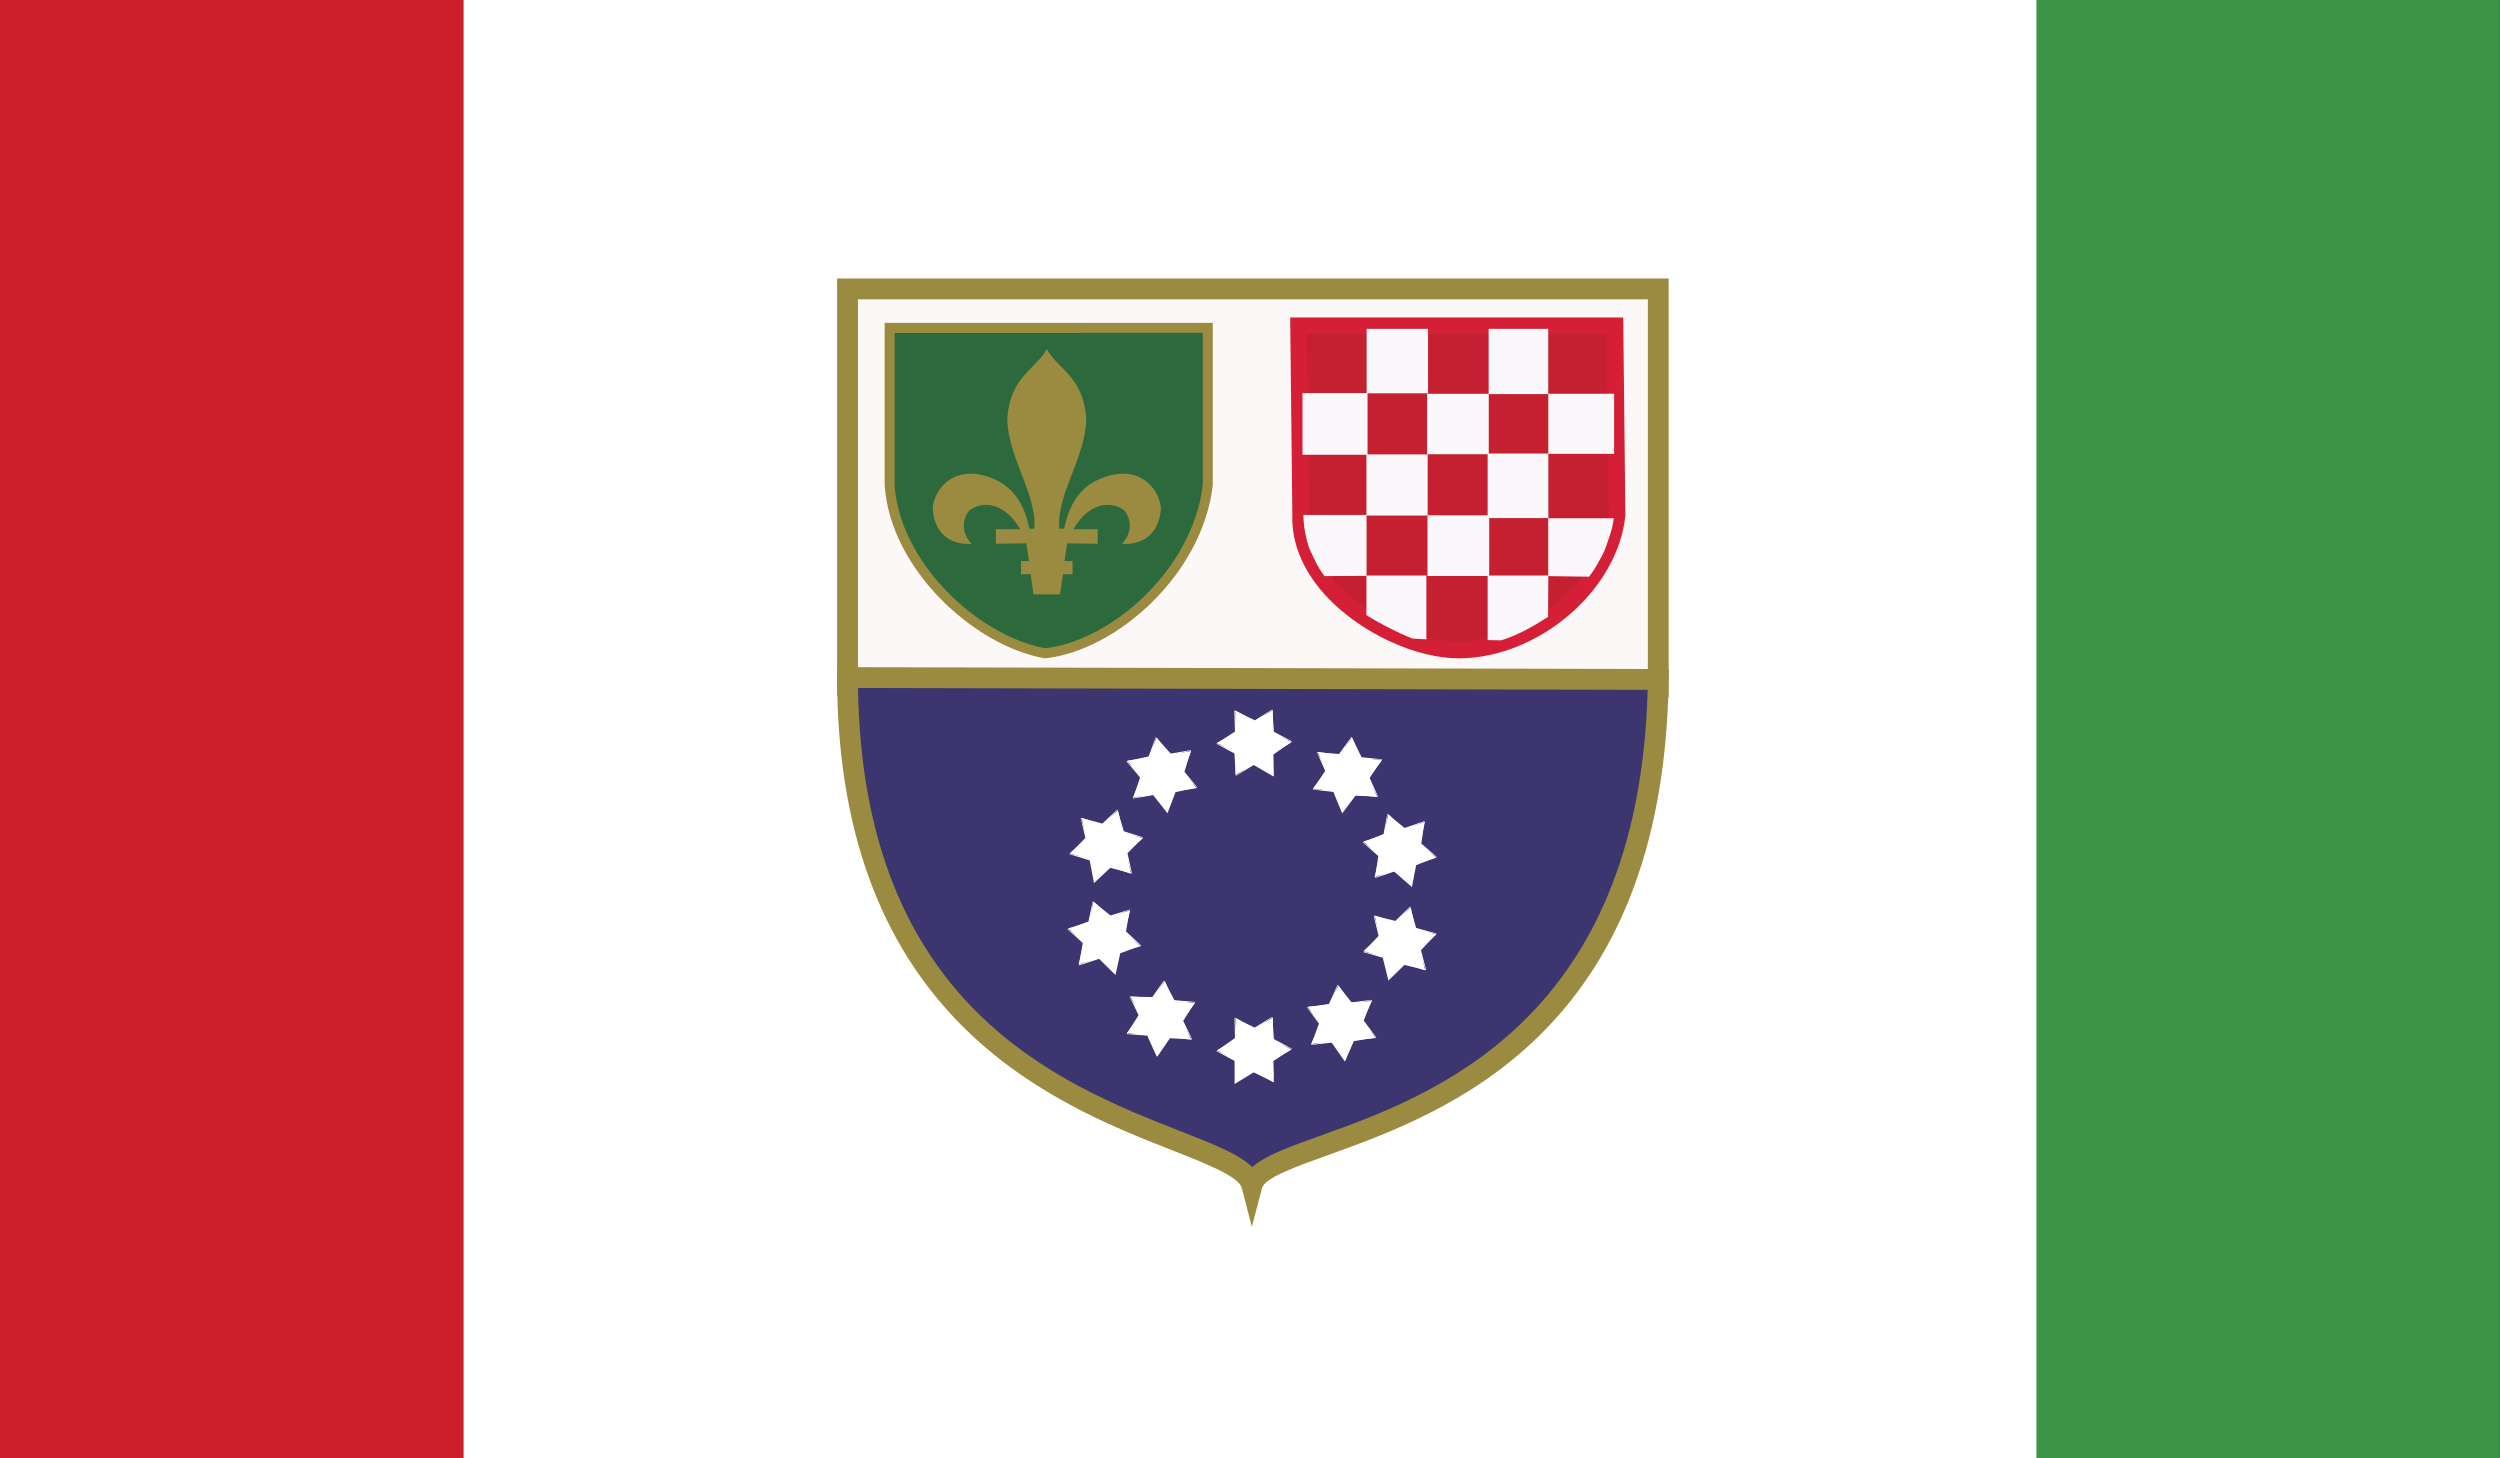 <?xml version="1.0" encoding="utf-8"?>
<!-- Generator: Adobe Illustrator 16.0.0, SVG Export Plug-In . SVG Version: 6.00 Build 0)  -->
<!DOCTYPE svg PUBLIC "-//W3C//DTD SVG 1.1//EN" "http://www.w3.org/Graphics/SVG/1.1/DTD/svg11.dtd">
<svg version="1.1" id="name" xmlns="http://www.w3.org/2000/svg" xmlns:xlink="http://www.w3.org/1999/xlink" x="0px" y="0px"
	 width="85.716px" height="50px" viewBox="358 276 85.716 50" enable-background="new 358 276 85.716 50" xml:space="preserve">
<rect x="358" y="276" width="85.716" height="50" fill="#333333" stroke="none"/>
<g id="ba-bih">
	<g>
		<defs>
			<rect id="SVGID_1_" x="358" y="276" width="85.713" height="50"/>
		</defs>
		<clipPath id="SVGID_2_">
			<use xlink:href="#SVGID_1_"  overflow="visible"/>
		</clipPath>
		<rect x="373.402" y="276" clip-path="url(#SVGID_2_)" fill="#FFFFFF" width="55.142" height="50"/>
		<rect x="358" y="276" clip-path="url(#SVGID_2_)" fill="#CB202B" width="15.895" height="50"/>
		<rect x="427.822" y="276" clip-path="url(#SVGID_2_)" fill="#3D9447" width="15.894" height="50"/>
		<polygon clip-path="url(#SVGID_2_)" fill-rule="evenodd" clip-rule="evenodd" fill="#FDF8F8" points="387.06,285.904 
			414.855,285.904 414.855,299.562 387.06,299.5 		"/>
		<g clip-path="url(#SVGID_2_)">
			<path fill="#9A8B41" d="M415.212,299.921l-28.511-0.063v-14.311h28.511V299.921L415.212,299.921z M387.416,299.145l27.083,0.061
				v-12.944h-27.083V299.145L387.416,299.145z"/>
		</g>
		<g clip-path="url(#SVGID_2_)">
			<defs>
				<rect id="SVGID_3_" x="358" y="276" width="85.716" height="50"/>
			</defs>
			<clipPath id="SVGID_4_">
				<use xlink:href="#SVGID_3_"  overflow="visible"/>
			</clipPath>
			<path clip-path="url(#SVGID_4_)" fill-rule="evenodd" clip-rule="evenodd" fill="#3C3570" d="M414.855,299.296
				c-0.22,16.021-13.38,15.261-13.932,17.35c-0.565-2.188-13.845-1.88-13.864-17.415L414.855,299.296z"/>
			<g clip-path="url(#SVGID_4_)">
				<path fill="#9A8B41" d="M400.921,318.061l-0.344-1.326c-0.102-0.396-1.212-0.834-2.388-1.297
					c-4.01-1.573-11.473-4.507-11.488-16.207v-0.357l28.516,0.066l-0.005,0.361c-0.166,12.162-7.664,14.859-11.689,16.307
					c-1.111,0.398-2.159,0.775-2.253,1.129L400.921,318.061L400.921,318.061z M387.419,299.589
					c0.16,10.914,6.953,13.583,11.032,15.186c1.154,0.453,2.024,0.794,2.484,1.239c0.447-0.396,1.266-0.691,2.346-1.078
					c3.824-1.375,10.908-3.922,11.211-15.284L387.419,299.589L387.419,299.589z"/>
			</g>
			<path clip-path="url(#SVGID_4_)" fill-rule="evenodd" clip-rule="evenodd" fill="#2C693C" d="M388.503,287.242h10.907v5.396
				c-0.353,3.022-3.287,5.511-5.577,5.762c-2.449-0.44-5.143-3.034-5.33-5.762V287.242z"/>
			<g clip-path="url(#SVGID_4_)">
				<path fill="#9A8B41" d="M393.827,298.572l-0.025-0.004c-2.418-0.435-5.273-3.059-5.47-5.918l-0.001-5.58h11.251v5.567
					c-0.358,3.083-3.32,5.668-5.73,5.933L393.827,298.572L393.827,298.572z M388.673,287.413v5.225
					c0.188,2.687,2.876,5.163,5.165,5.589c2.279-0.266,5.066-2.712,5.401-5.609v-5.204H388.673L388.673,287.413z"/>
			</g>
			<path clip-path="url(#SVGID_4_)" fill-rule="evenodd" clip-rule="evenodd" fill="#9A8B41" d="M394.344,296.379l0.103-0.695
				l0.327,0.007v-0.456l-0.276,0.002l0.091-0.608l1.048,0.015v-0.499h-0.834c0.572-0.983,1.348-0.956,1.753-0.636
				c0.263,0.352,0.244,0.777-0.086,1.135c0.524,0.047,1.252-0.18,1.333-1.186c-0.004-0.584-0.682-1.65-2.116-1.028
				c-0.742,0.315-1.063,1.019-1.191,1.658c-0.017,0.081-0.147,0.016-0.173,0.044c-0.122-1.121,0.888-2.443,0.921-3.733
				c-0.073-1.491-0.978-1.729-1.353-2.431c-0.375,0.701-1.281,0.939-1.355,2.431c0.034,1.29,1.043,2.612,0.922,3.733
				c-0.027-0.028-0.154,0.037-0.172-0.044c-0.131-0.64-0.452-1.343-1.19-1.658c-1.435-0.622-2.115,0.444-2.116,1.028
				c0.079,1.006,0.807,1.232,1.329,1.186c-0.326-0.357-0.348-0.783-0.082-1.135c0.403-0.32,1.178-0.348,1.753,0.636h-0.835
				l-0.002,0.499l1.047-0.015l0.091,0.608l-0.275-0.002v0.456l0.33-0.007l0.099,0.695H394.344z"/>
			<path clip-path="url(#SVGID_4_)" fill-rule="evenodd" clip-rule="evenodd" fill="#C4202F" d="M402.525,287.17h10.846l0.071,6.51
				c-0.249,2.42-2.902,4.602-5.427,4.607c-2.184-0.006-5.502-2.041-5.42-4.607L402.525,287.17z"/>
			<g clip-path="url(#SVGID_4_)">
				<path fill="#D41F36" d="M408.017,298.572h-0.002c-1.467-0.004-3.299-0.845-4.46-2.045c-0.845-0.875-1.276-1.863-1.245-2.858
					l-0.074-6.784h11.419l0.073,6.79C413.467,296.248,410.744,298.566,408.017,298.572L408.017,298.572z M402.812,287.455
					l0.067,6.22c-0.034,1.068,0.573,1.923,1.086,2.456c1.061,1.098,2.728,1.867,4.05,1.871c2.414-0.008,4.914-2.123,5.141-4.353
					l-0.067-6.194H402.812L402.812,287.455z"/>
			</g>
			
				<rect x="404.857" y="287.275" clip-path="url(#SVGID_4_)" fill-rule="evenodd" clip-rule="evenodd" fill="#FBF8FB" width="2.105" height="2.21"/>
			
				<rect x="409.04" y="287.275" clip-path="url(#SVGID_4_)" fill-rule="evenodd" clip-rule="evenodd" fill="#FBF8FB" width="2.043" height="2.237"/>
			
				<rect x="402.658" y="289.476" clip-path="url(#SVGID_4_)" fill-rule="evenodd" clip-rule="evenodd" fill="#FBF8FB" width="2.23" height="2.115"/>
			
				<rect x="406.928" y="289.502" clip-path="url(#SVGID_4_)" fill-rule="evenodd" clip-rule="evenodd" fill="#FBF8FB" width="2.116" height="2.072"/>
			
				<rect x="404.85" y="291.58" clip-path="url(#SVGID_4_)" fill-rule="evenodd" clip-rule="evenodd" fill="#FBF8FB" width="2.1" height="2.096"/>
			
				<rect x="409.006" y="291.55" clip-path="url(#SVGID_4_)" fill-rule="evenodd" clip-rule="evenodd" fill="#FBF8FB" width="2.081" height="2.213"/>
			<path clip-path="url(#SVGID_4_)" fill-rule="evenodd" clip-rule="evenodd" fill="#FBF8FB" d="M402.688,293.656h2.166v2.087
				l-1.441,0.009c-0.246-0.318-0.359-0.603-0.538-0.988C402.761,294.396,402.695,294.049,402.688,293.656L402.688,293.656z"/>
			
				<rect x="406.943" y="293.668" clip-path="url(#SVGID_4_)" fill-rule="evenodd" clip-rule="evenodd" fill="#FBF8FB" width="2.116" height="2.081"/>
			<path clip-path="url(#SVGID_4_)" fill-rule="evenodd" clip-rule="evenodd" fill="#FBF8FB" d="M404.85,295.733h2.055v2.188
				l-0.479-0.028c-0.517-0.203-1.119-0.513-1.576-0.803V295.733z"/>
			<path clip-path="url(#SVGID_4_)" fill-rule="evenodd" clip-rule="evenodd" fill="#FBF8FB" d="M409.006,295.733h2.081l-0.01,1.416
				c-0.458,0.3-1.049,0.638-1.611,0.806l-0.46-0.009V295.733z"/>
			
				<rect x="411.086" y="289.5" clip-path="url(#SVGID_4_)" fill-rule="evenodd" clip-rule="evenodd" fill="#FBF8FB" width="2.256" height="2.06"/>
			<path clip-path="url(#SVGID_4_)" fill-rule="evenodd" clip-rule="evenodd" fill="#FBF8FB" d="M411.083,293.769h2.248
				c-0.05,0.413-0.188,0.745-0.325,1.128c-0.167,0.324-0.334,0.649-0.528,0.875l-1.395-0.019V293.769z"/>
			<polygon clip-path="url(#SVGID_4_)" fill-rule="evenodd" clip-rule="evenodd" fill="#FFFFFF" points="400.358,300.359 
				400.354,300.358 400.358,301.114 399.723,301.471 400.358,301.833 400.358,302.567 401.004,302.198 401.639,302.567 
				401.639,302.561 401.642,301.839 402.276,301.451 401.639,301.089 401.639,300.354 401.004,300.729 			"/>
			<g clip-path="url(#SVGID_4_)">
				<path fill="#FFFFFF" d="M401.676,302.623l-0.054-0.024l-0.637-0.37l-0.609,0.37l-0.053-0.766l-0.619-0.331l0.638-0.419
					l-0.022-0.725l0.703,0.339l0.6-0.374l0.054,0.766l0.619,0.331l-0.635,0.45L401.676,302.623L401.676,302.623z M400.342,300.391
					l0.054,0.724l-0.656,0.388l0.637,0.3l0.02,0.766l0.591-0.4l0.617,0.341l0.001-0.669l0.653-0.417l-0.636-0.302l-0.019-0.766
					l-0.581,0.405L400.342,300.391L400.342,300.391z"/>
			</g>
			<polygon clip-path="url(#SVGID_4_)" fill-rule="evenodd" clip-rule="evenodd" fill="#FFFFFF" points="404.363,301.292 
				404.362,301.286 403.903,301.887 403.183,301.779 403.463,302.455 403.016,303.035 403.75,303.142 404.026,303.819 
				404.031,303.816 404.475,303.246 405.216,303.326 404.932,302.65 405.381,302.07 404.65,301.979 			"/>
			<g clip-path="url(#SVGID_4_)">
				<path fill="#FFFFFF" d="M404.02,303.886l-0.025-0.052l-0.278-0.68l-0.705-0.084l0.424-0.638l-0.284-0.64l0.759,0.061
					l0.426-0.588l0.348,0.698l0.702,0.071l-0.426,0.638l0.288,0.641l-0.775-0.031L404.02,303.886L404.02,303.886z M403.177,301.814
					l0.32,0.627l-0.453,0.616l0.711,0.048l0.282,0.646l0.408-0.526l0.773,0.067l-0.321-0.628l0.454-0.615l-0.707-0.035l-0.313-0.707
					l-0.399,0.602L403.177,301.814L403.177,301.814z"/>
			</g>
			<polygon clip-path="url(#SVGID_4_)" fill-rule="evenodd" clip-rule="evenodd" fill="#FFFFFF" points="406.853,304.188 
				406.853,304.184 406.134,304.416 405.601,303.914 405.447,304.631 404.747,304.852 405.291,305.357 405.131,306.072 
				405.136,306.069 405.825,305.856 406.387,306.348 406.543,305.629 407.241,305.41 406.694,304.914 			"/>
			<g clip-path="url(#SVGID_4_)">
				<path fill="#FFFFFF" d="M406.409,306.414l-0.608-0.531l-0.653,0.221l0.108-0.754l-0.533-0.471l0.715-0.283l0.128-0.688
					l0.592,0.481l0.684-0.238l-0.11,0.771l0.533,0.461l-0.711,0.28L406.409,306.414L406.409,306.414z M405.815,305.822l0.548,0.46
					l0.144-0.661l0.724-0.245l-0.561-0.435l0.146-0.76l-0.672,0.268l-0.568-0.508l-0.094,0.695l-0.726,0.249l0.559,0.444
					l-0.151,0.75L405.815,305.822L405.815,305.822z"/>
			</g>
			<polygon clip-path="url(#SVGID_4_)" fill-rule="evenodd" clip-rule="evenodd" fill="#FFFFFF" points="407.237,308.049 
				407.243,308.043 406.52,307.822 406.369,307.106 405.834,307.607 405.133,307.388 405.291,308.112 404.75,308.607 
				404.757,308.612 405.443,308.826 405.625,309.551 406.16,309.051 406.862,309.27 406.696,308.551 			"/>
			<g clip-path="url(#SVGID_4_)">
				<path fill="#FFFFFF" d="M405.604,309.619l-0.195-0.783l-0.662-0.189l0.52-0.561l-0.169-0.689l0.746,0.178l0.501-0.494
					l0.209,0.735l0.699,0.192l-0.533,0.57l0.178,0.684l-0.747-0.177L405.604,309.619L405.604,309.619z M405.122,307.422l0.204,0.684
					l-0.551,0.527l0.679,0.16l0.19,0.693l0.492-0.463l0.735,0.213l-0.21-0.677l0.551-0.537l-0.704-0.166l-0.174-0.743l-0.478,0.52
					L405.122,307.422L405.122,307.422z"/>
			</g>
			<polygon clip-path="url(#SVGID_4_)" fill-rule="evenodd" clip-rule="evenodd" fill="#FFFFFF" points="405.153,311.592 
				405.159,311.59 404.723,310.975 405.041,310.316 404.311,310.385 403.892,309.783 403.57,310.453 402.842,310.513 
				402.845,310.52 403.255,311.111 402.954,311.795 403.688,311.728 404.107,312.328 404.414,311.66 			"/>
			<g clip-path="url(#SVGID_4_)">
				<path fill="#FFFFFF" d="M404.113,312.4l-0.455-0.652l-0.701,0.08l0.264-0.731l-0.406-0.557l0.753-0.122l0.29-0.649l0.483,0.597
					l0.696-0.084l-0.281,0.709l0.432,0.58l-0.771,0.126L404.113,312.4L404.113,312.4z M403.685,311.691l0.416,0.567l0.281-0.612
					l0.767-0.09l-0.455-0.562l0.314-0.693l-0.692,0.119l-0.453-0.617l-0.258,0.666l-0.76,0.08l0.438,0.542l-0.295,0.718
					L403.685,311.691L403.685,311.691z"/>
			</g>
			<polygon clip-path="url(#SVGID_4_)" fill-rule="evenodd" clip-rule="evenodd" fill="#FFFFFF" points="401.645,313.1 
				401.65,313.102 401.645,312.347 402.279,311.988 401.642,311.627 401.642,310.894 400.998,311.264 400.361,310.894 
				400.361,310.902 400.361,311.621 399.726,312.012 400.364,312.374 400.366,313.105 401.001,312.736 			"/>
			<g clip-path="url(#SVGID_4_)">
				<path fill="#FFFFFF" d="M400.33,313.168l-0.001-0.794l-0.621-0.333l0.634-0.451l-0.015-0.688l0.689,0.33l0.607-0.37l0.055,0.765
					l0.619,0.33l-0.637,0.421l0.023,0.724l-0.702-0.334L400.33,313.168L400.33,313.168z M400.982,312.705l0.679,0.363l-0.054-0.722
					l0.655-0.39l-0.639-0.299l-0.017-0.765l-0.593,0.401l-0.67-0.37l0.053,0.696l-0.652,0.42l0.637,0.302l0.02,0.702
					L400.982,312.705L400.982,312.705z"/>
			</g>
			<polygon clip-path="url(#SVGID_4_)" fill-rule="evenodd" clip-rule="evenodd" fill="#FFFFFF" points="396.655,302.079 
				396.651,302.083 397.123,302.673 396.842,303.348 397.567,303.238 398.021,303.816 398.299,303.127 399.026,303.025 
				399.021,303.02 398.577,302.451 398.839,301.754 398.111,301.861 397.658,301.286 397.39,301.97 			"/>
			<g clip-path="url(#SVGID_4_)">
				<path fill="#FFFFFF" d="M398.029,303.886l-0.49-0.625l-0.692,0.121l0.242-0.724l-0.466-0.554l0.761-0.169l0.242-0.662
					l0.514,0.565l0.693-0.12l-0.222,0.745l0.439,0.532l-0.746,0.166L398.029,303.886L398.029,303.886z M397.562,303.203l0.447,0.543
					l0.258-0.631l0.754-0.125l-0.472-0.517l0.256-0.733l-0.688,0.156l-0.487-0.589l-0.206,0.677l-0.765,0.13l0.492,0.536
					l-0.277,0.711L397.562,303.203L397.562,303.203z"/>
			</g>
			<polygon clip-path="url(#SVGID_4_)" fill-rule="evenodd" clip-rule="evenodd" fill="#FFFFFF" points="397.671,312.172 
				397.675,312.176 398.117,311.562 398.842,311.65 398.54,310.98 398.973,310.387 398.235,310.307 397.938,309.634 
				397.936,309.638 397.509,310.221 396.765,310.159 397.067,310.83 396.636,311.422 397.367,311.493 			"/>
			<g clip-path="url(#SVGID_4_)">
				<path fill="#FFFFFF" d="M397.678,312.233l-0.032-0.038l-0.312-0.687l-0.703-0.053l0.406-0.647l-0.304-0.634l0.778,0.01
					l0.396-0.567l0.36,0.676l0.709,0.059l-0.408,0.65l0.306,0.633l-0.763-0.037L397.678,312.233L397.678,312.233z M396.762,310.195
					l0.338,0.619l-0.436,0.627l0.706,0.018l0.31,0.649l0.407-0.567l0.761,0.074l-0.34-0.619l0.436-0.631l-0.713-0.024l-0.323-0.692
					l-0.37,0.594L396.762,310.195L396.762,310.195z"/>
			</g>
			<polygon clip-path="url(#SVGID_4_)" fill-rule="evenodd" clip-rule="evenodd" fill="#FFFFFF" points="394.984,309.059 
				394.983,309.064 395.708,308.85 396.227,309.361 396.398,308.647 397.103,308.444 396.571,307.928 396.748,307.215 
				396.742,307.217 396.049,307.414 395.497,306.912 395.327,307.628 394.621,307.831 395.156,308.336 			"/>
			<g clip-path="url(#SVGID_4_)">
				<path fill="#FFFFFF" d="M396.246,309.43l-0.562-0.555l-0.69,0.225l0.129-0.771l-0.525-0.472l0.722-0.263l0.146-0.69l0.607,0.484
					l0.661-0.204l-0.127,0.752l0.522,0.483l-0.719,0.263L396.246,309.43L396.246,309.43z M395.699,308.815l0.507,0.478l0.158-0.652
					l0.729-0.23l-0.548-0.457l0.166-0.748l-0.654,0.244l-0.583-0.512l-0.112,0.699l-0.731,0.229l0.551,0.444l-0.161,0.757
					L395.699,308.815L395.699,308.815z"/>
			</g>
			<polygon clip-path="url(#SVGID_4_)" fill-rule="evenodd" clip-rule="evenodd" fill="#FFFFFF" points="394.682,305.251 
				394.68,305.256 395.396,305.492 395.531,306.211 396.078,305.721 396.773,305.957 396.631,305.229 397.183,304.745 
				397.178,304.744 396.495,304.51 396.33,303.783 395.781,304.272 395.087,304.038 395.236,304.758 			"/>
			<g clip-path="url(#SVGID_4_)">
				<path fill="#FFFFFF" d="M395.508,306.279l-0.146-0.779l-0.693-0.211l0.545-0.559l-0.161-0.688l0.743,0.195l0.513-0.481
					l0.222,0.745l0.66,0.208l-0.534,0.546l0.155,0.694l-0.745-0.194L395.508,306.279L395.508,306.279z M395.074,304.072l0.197,0.679
					l-0.563,0.526l0.698,0.182l0.146,0.684l0.502-0.447l0.731,0.228l-0.189-0.688l0.562-0.517l-0.676-0.176l-0.188-0.751
					l-0.488,0.507L395.074,304.072L395.074,304.072z"/>
			</g>
		</g>
	</g>
</g>
</svg>
